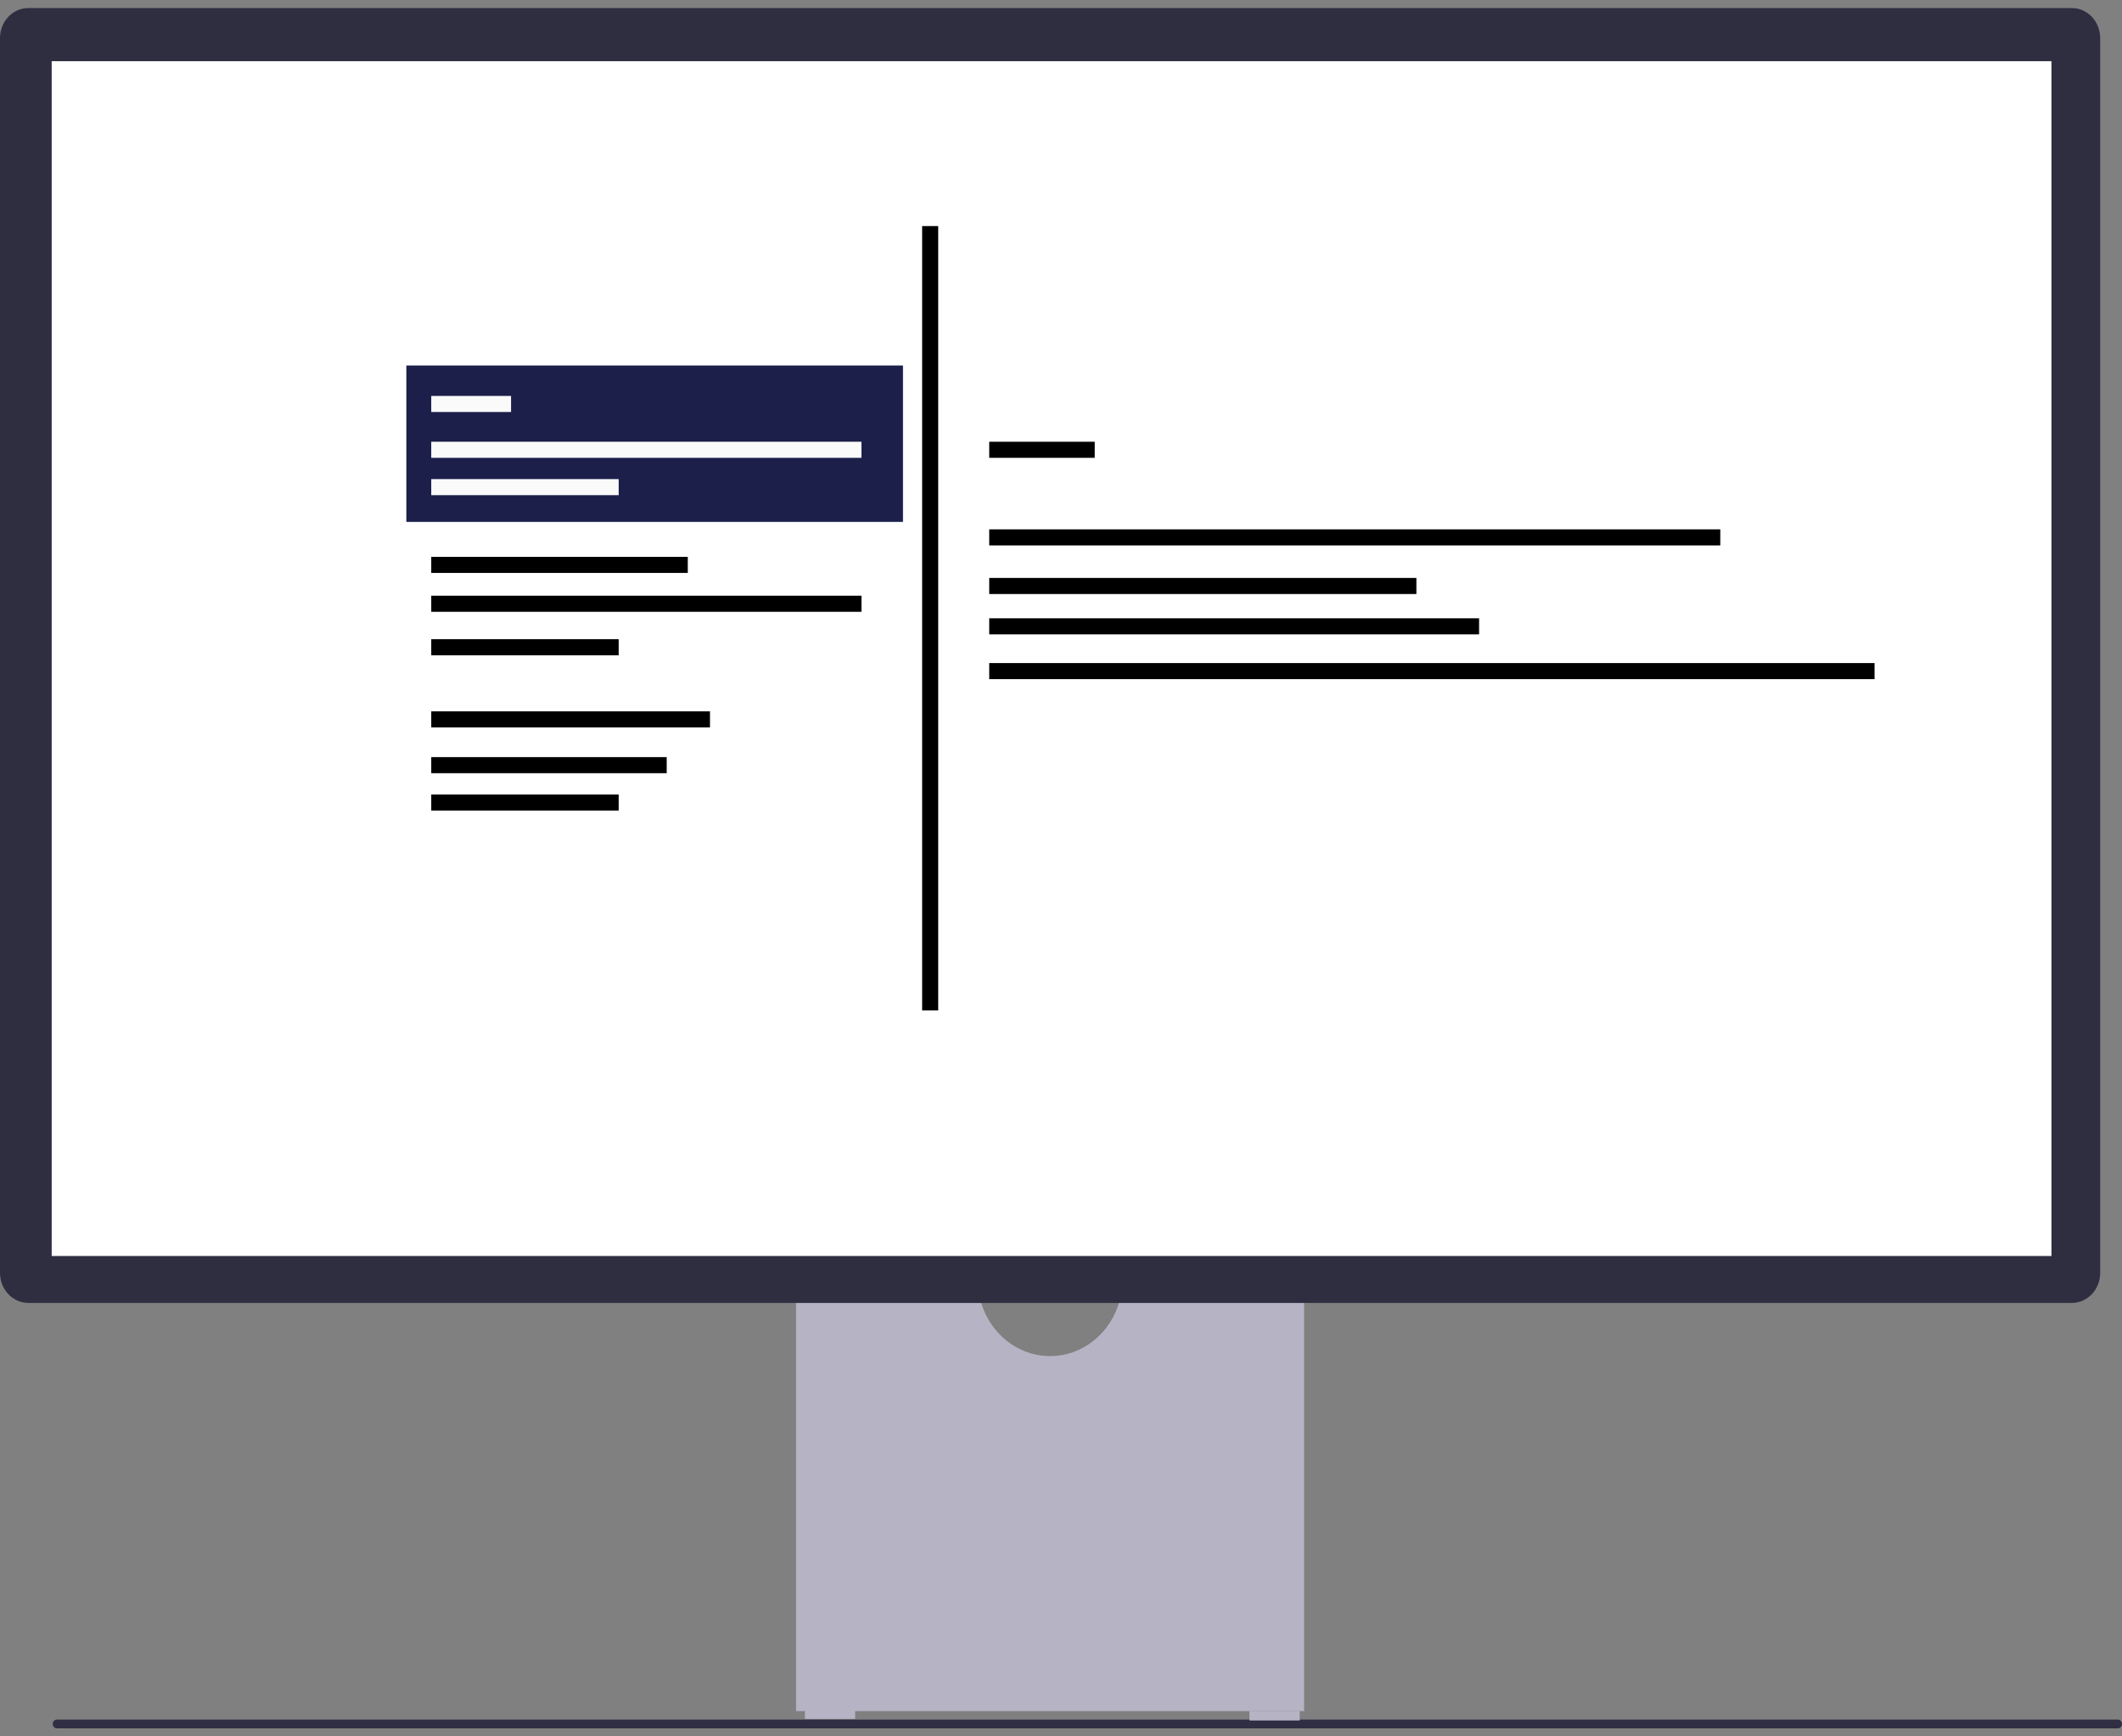 <svg width="132" height="108" viewBox="0 0 132 108" fill="none" xmlns="http://www.w3.org/2000/svg">
<rect x="0" y="0" width="132" height="108" fill="#808080" stroke="none"/>
<g clip-path="url(#clip0_22_71)">
<path d="M3.28 107.228C3.28 107.379 3.395 107.5 3.538 107.5H131.743C131.885 107.5 132 107.379 132 107.228C132 107.077 131.885 106.955 131.743 106.955H3.538C3.395 106.955 3.28 107.077 3.28 107.228Z" fill="#2F2E43"/>
<path d="M69.762 80.359C69.41 82.618 67.553 84.347 65.321 84.347C63.089 84.347 61.233 82.618 60.88 80.359H49.519V106.427H81.123V80.359L69.762 80.359Z" fill="#B6B3C5"/>
<path d="M53.194 106.33H50.07V106.913H53.194V106.33Z" fill="#B6B3C5"/>
<path d="M80.848 106.427H77.724V107.011H80.848V106.427Z" fill="#B6B3C5"/>
<path d="M128.881 81.04H1.762C0.79 81.04 0 80.203 0 79.174V2.365C0 1.337 0.79 0.5 1.762 0.5H128.881C129.852 0.5 130.642 1.337 130.642 2.365V79.174C130.642 80.203 129.852 81.04 128.881 81.04Z" fill="#2F2E41"/>
<path d="M127.611 3.807H3.216V78.121H127.611V3.807Z" fill="white"/>
<path d="M56.17 22.734H25.277V32.461H56.17V22.734Z" fill="#1C1F4A"/>
<path d="M26.826 25.126H31.791" stroke="#FAFAFA" stroke-miterlimit="10"/>
<path d="M26.826 27.976H53.587" stroke="#FAFAFA" stroke-miterlimit="10"/>
<path d="M61.535 27.976H68.099" stroke="black" stroke-miterlimit="10"/>
<path d="M26.826 30.299H38.485" stroke="#FAFAFA" stroke-miterlimit="10"/>
<path d="M26.826 44.741H44.165" stroke="black" stroke-miterlimit="10"/>
<path d="M26.826 47.591H41.473" stroke="black" stroke-miterlimit="10"/>
<path d="M26.826 49.914H38.485" stroke="black" stroke-miterlimit="10"/>
<path d="M26.826 35.135H42.784" stroke="black" stroke-miterlimit="10"/>
<path d="M26.826 37.553H53.587" stroke="black" stroke-miterlimit="10"/>
<path d="M26.826 40.256H38.485" stroke="black" stroke-miterlimit="10"/>
<path d="M57.862 14.061V62.847" stroke="black" stroke-miterlimit="10"/>
<path d="M61.535 33.425H107.011" stroke="black" stroke-miterlimit="10"/>
<path d="M61.535 36.447H88.107" stroke="black" stroke-miterlimit="10"/>
<path d="M61.535 38.957H92.007" stroke="black" stroke-miterlimit="10"/>
<path d="M61.535 41.742H116.609" stroke="black" stroke-miterlimit="10"/>
</g>
<defs>
<clipPath id="clip0_22_71">
<rect width="132" height="107" fill="white" transform="translate(0 0.5)"/>
</clipPath>
</defs>
</svg>

